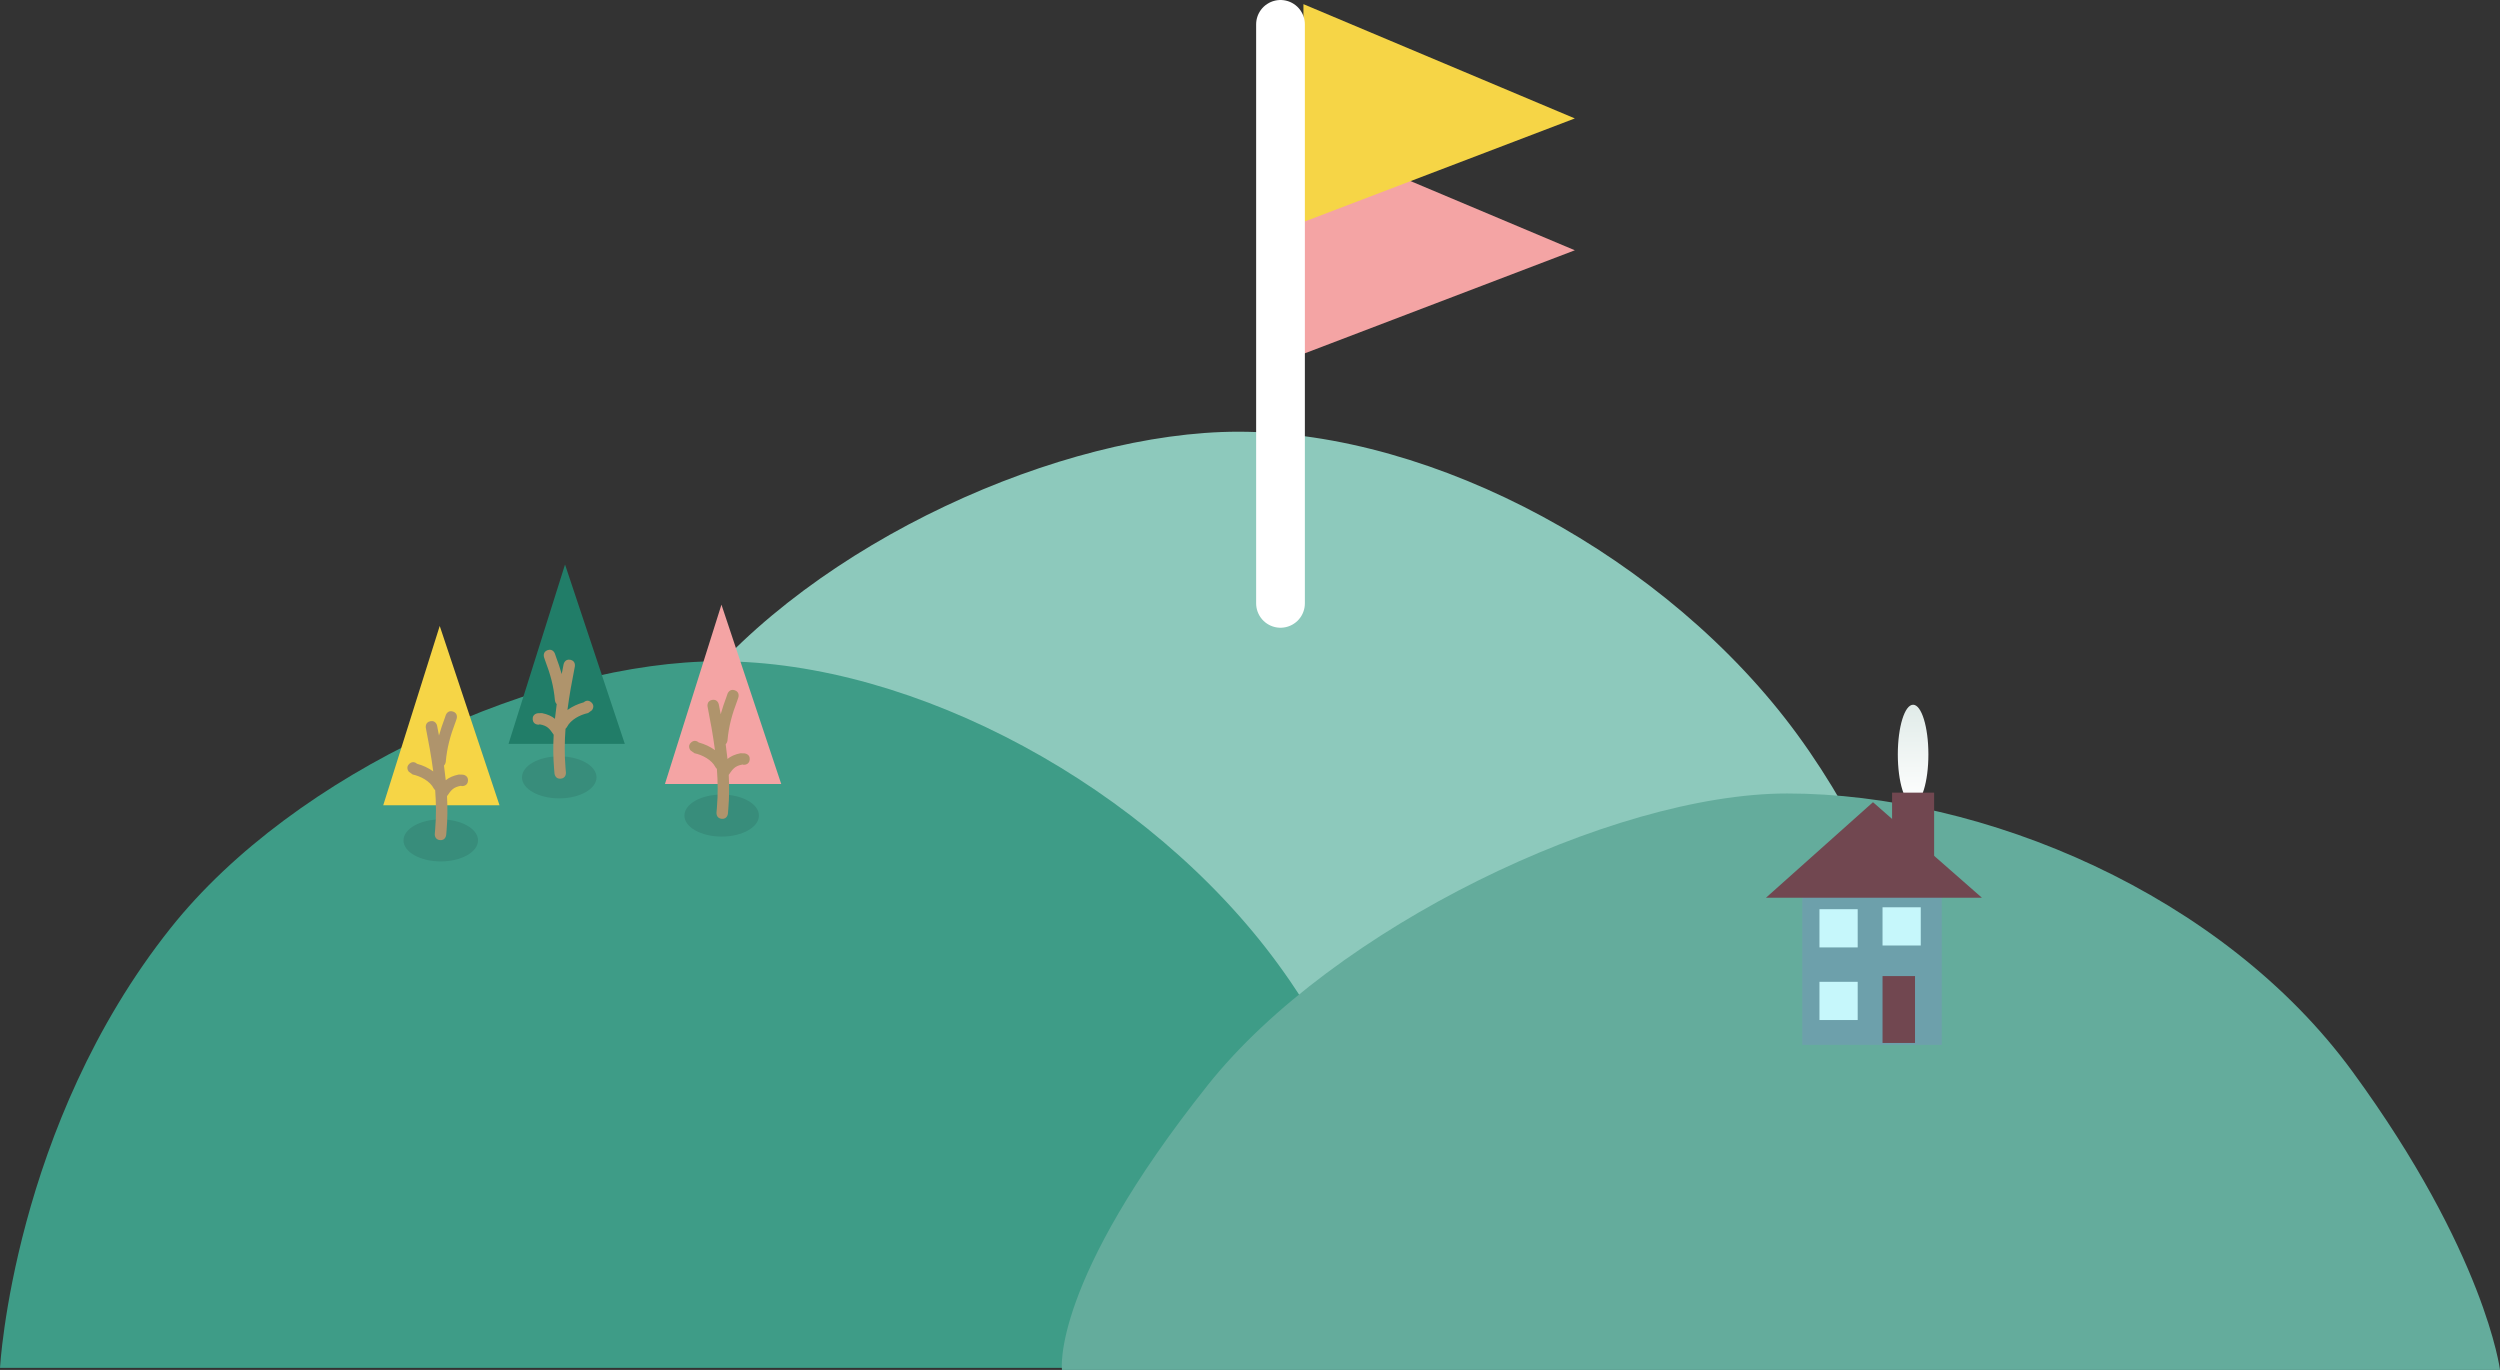 <svg version="1.1" xmlns="http://www.w3.org/2000/svg" xmlns:xlink="http://www.w3.org/1999/xlink" width="436.098" height="238.972" viewBox="0,0,436.098,238.972"><rect x="0" y="0" width="436.098" height="238.972" fill="#333333" stroke="none"/><defs><linearGradient x1="358.684" y1="163.658" x2="358.684" y2="180.992" gradientUnits="userSpaceOnUse" id="color-1"><stop offset="0" stop-color="#e0ebe8"/><stop offset="1" stop-color="#ffffff"/></linearGradient></defs><g transform="translate(-24.964,-40.725)"><g data-paper-data="{&quot;isPaintingLayer&quot;:true}" fill-rule="nonzero" stroke-linejoin="miter" stroke-miterlimit="10" stroke-dasharray="" stroke-dashoffset="0" style="mix-blend-mode: normal"><path d="M115.549,239.294c0,0 2.322,-42.24 29.779,-76.744c21.785,-27.376 65,-46.518 95.645,-46.518c34.18,0 74.899,21.889 97.521,52.828c23.225,31.762 27.903,70.434 27.903,70.434z" fill="#8dc9bc" stroke="none" stroke-width="0" stroke-linecap="butt"/><path d="M24.964,279.339c0,0 2.322,-42.24 29.779,-76.744c21.785,-27.376 65,-46.518 95.645,-46.518c34.18,0 74.899,21.889 97.521,52.828c23.225,31.762 27.903,70.434 27.903,70.434z" fill="#3e9c87" stroke="none" stroke-width="0" stroke-linecap="butt"/><path d="M210.213,279.696c0,0 -2.003,-15.209 25.454,-49.713c21.785,-27.376 70.406,-50.843 101.052,-50.843c34.18,0 75.98,17.564 98.603,48.503c23.225,31.762 25.74,52.053 25.74,52.053z" fill="#64ac9c" stroke="none" stroke-width="0" stroke-linecap="butt"/><path d="M108.351,187.325c0,2.025 -2.91,3.667 -6.5,3.667c-3.59,0 -6.5,-1.642 -6.5,-3.667c0,-2.025 2.91,-3.667 6.5,-3.667c3.59,0 6.5,1.642 6.5,3.667z" fill="#388d7b" stroke="none" stroke-width="0" stroke-linecap="butt"/><path d="M129.018,176.325c0,2.025 -2.91,3.667 -6.5,3.667c-3.59,0 -6.5,-1.642 -6.5,-3.667c0,-2.025 2.91,-3.667 6.5,-3.667c3.59,0 6.5,1.642 6.5,3.667z" fill="#388d7b" stroke="none" stroke-width="0" stroke-linecap="butt"/><path d="M157.351,182.992c0,2.025 -2.91,3.667 -6.5,3.667c-3.59,0 -6.5,-1.642 -6.5,-3.667c0,-2.025 2.91,-3.667 6.5,-3.667c3.59,0 6.5,1.642 6.5,3.667z" fill="#388d7b" stroke="none" stroke-width="0" stroke-linecap="butt"/><g stroke="none" stroke-linecap="butt"><path d="M91.813,181.2l9.857,-31.286l10.429,31.286z" fill="#f6d546" stroke-width="0"/><path d="M106.603,176.934c-0.084,0.996 -1.08,0.913 -1.08,0.913l-0.15,-0.051c-1.364,0.249 -1.717,0.766 -2.431,1.812c0.104,1.96 0.095,3.928 -0.071,5.901l-0.072,0.854c0,0 -0.084,0.996 -1.08,0.913c-0.996,-0.084 -0.913,-1.08 -0.913,-1.08l0.072,-0.854c0.191,-2.266 0.166,-4.525 -0.002,-6.773c-0.157,-0.141 -0.239,-0.289 -0.239,-0.289c-0.664,-1.306 -2.278,-2.145 -3.688,-2.454l-0.67,-0.484c0,0 -0.645,-0.764 0.119,-1.409c0.588,-0.497 1.106,-0.158 1.313,0.024c1.014,0.277 1.988,0.72 2.827,1.332c-0.328,-2.546 -0.795,-5.076 -1.29,-7.585c0,0 -0.193,-0.981 0.788,-1.174c0.981,-0.193 1.174,0.788 1.174,0.788c0.112,0.57 0.222,1.141 0.329,1.712c0.281,-1.009 0.621,-2.01 1.006,-3.034l0.179,-0.526c0,0 0.323,-0.946 1.269,-0.623c0.946,0.323 0.623,1.269 0.623,1.269l-0.202,0.589c-0.874,2.29 -1.482,4.44 -1.689,6.894c0,0 -0.034,0.402 -0.314,0.674c0.118,0.851 0.223,1.703 0.311,2.557c0.58,-0.471 1.267,-0.789 2.263,-0.995l0.704,0.021c0,0 0.996,0.084 0.913,1.08z" fill="#af946c" stroke-width="0.5"/><path d="M113.67,170.486l9.857,-31.286l10.429,31.286z" fill="#217d68" stroke-width="0"/><path d="M117.886,166.22c-0.084,-0.996 0.913,-1.08 0.913,-1.08l0.704,-0.021c0.996,0.206 1.683,0.524 2.263,0.995c0.087,-0.854 0.192,-1.707 0.311,-2.557c-0.28,-0.272 -0.314,-0.674 -0.314,-0.674c-0.207,-2.454 -0.815,-4.604 -1.689,-6.894l-0.202,-0.589c0,0 -0.323,-0.946 0.623,-1.269c0.946,-0.323 1.269,0.623 1.269,0.623l0.179,0.526c0.385,1.023 0.725,2.024 1.006,3.034c0.107,-0.572 0.218,-1.142 0.329,-1.712c0,0 0.193,-0.981 1.174,-0.788c0.981,0.193 0.788,1.174 0.788,1.174c-0.496,2.51 -0.962,5.04 -1.29,7.585c0.84,-0.612 1.813,-1.055 2.827,-1.332c0.207,-0.182 0.725,-0.52 1.313,-0.024c0.764,0.645 0.119,1.409 0.119,1.409l-0.67,0.484c-1.41,0.309 -3.023,1.148 -3.688,2.454c0,0 -0.082,0.148 -0.239,0.289c-0.167,2.248 -0.192,4.507 -0.002,6.773l0.072,0.854c0,0 0.084,0.996 -0.913,1.08c-0.996,0.084 -1.08,-0.913 -1.08,-0.913l-0.072,-0.854c-0.166,-1.974 -0.175,-3.941 -0.071,-5.901c-0.714,-1.046 -1.067,-1.562 -2.431,-1.812l-0.15,0.051c0,0 -0.996,0.084 -1.08,-0.913z" data-paper-data="{&quot;index&quot;:null}" fill="#af946c" stroke-width="0.5"/><path d="M140.956,177.486l9.857,-31.286l10.429,31.286z" fill="#f4a4a4" stroke-width="0"/><path d="M155.746,173.22c-0.084,0.996 -1.08,0.913 -1.08,0.913l-0.15,-0.051c-1.364,0.249 -1.717,0.766 -2.431,1.812c0.104,1.96 0.095,3.928 -0.071,5.901l-0.072,0.854c0,0 -0.084,0.996 -1.08,0.913c-0.996,-0.084 -0.913,-1.08 -0.913,-1.08l0.072,-0.854c0.191,-2.266 0.166,-4.525 -0.002,-6.773c-0.157,-0.141 -0.239,-0.289 -0.239,-0.289c-0.664,-1.306 -2.278,-2.145 -3.688,-2.454l-0.67,-0.484c0,0 -0.645,-0.764 0.119,-1.409c0.588,-0.497 1.106,-0.158 1.313,0.024c1.014,0.277 1.988,0.72 2.827,1.332c-0.328,-2.546 -0.795,-5.076 -1.29,-7.585c0,0 -0.193,-0.981 0.788,-1.174c0.981,-0.193 1.174,0.788 1.174,0.788c0.112,0.57 0.222,1.141 0.329,1.712c0.281,-1.009 0.621,-2.01 1.006,-3.034l0.179,-0.526c0,0 0.323,-0.946 1.269,-0.623c0.946,0.323 0.623,1.269 0.623,1.269l-0.202,0.589c-0.874,2.29 -1.482,4.44 -1.689,6.894c0,0 -0.034,0.402 -0.314,0.674c0.118,0.851 0.223,1.703 0.311,2.557c0.58,-0.471 1.267,-0.789 2.263,-0.995l0.704,0.021c0,0 0.996,0.084 0.913,1.08z" fill="#af946c" stroke-width="0.5"/></g><g stroke="none" stroke-width="0" stroke-linecap="butt"><path d="M339.351,222.992v-29h24.333v29z" fill="#6da0ab"/><path d="M353.351,222.658v-11.667h5.667v11.667z" fill="#714750"/><path d="M342.351,205.992v-6.667h6.667v6.667z" fill="#c6f7fb"/><path d="M342.351,218.658v-6.667h6.667v6.667z" fill="#c6f7fb"/><path d="M353.351,205.658v-6.667h6.667v6.667z" fill="#c6f7fb"/><path d="M333.018,197.325l18.667,-16.667l19,16.667z" fill="#714750"/><path d="M361.351,172.325c0,4.786 -1.194,8.667 -2.667,8.667c-1.473,0 -2.667,-3.88 -2.667,-8.667c0,-4.786 1.194,-8.667 2.667,-8.667c1.473,0 2.667,3.88 2.667,8.667z" fill="url(#color-1)"/><path d="M355.018,190.992v-12h7.333v12z" fill="#714750"/></g><g stroke="#ffffff"><path d="M252.334,102.449v-38l47.344,19.934z" fill="#f4a4a4" stroke-width="0" stroke-linecap="butt"/><path d="M252.334,79.449v-38l47.344,19.934z" fill="#f6d546" stroke-width="0" stroke-linecap="butt"/><path d="M248.334,44.975v101" fill="none" stroke-width="8.5" stroke-linecap="round"/></g></g></g></svg>
